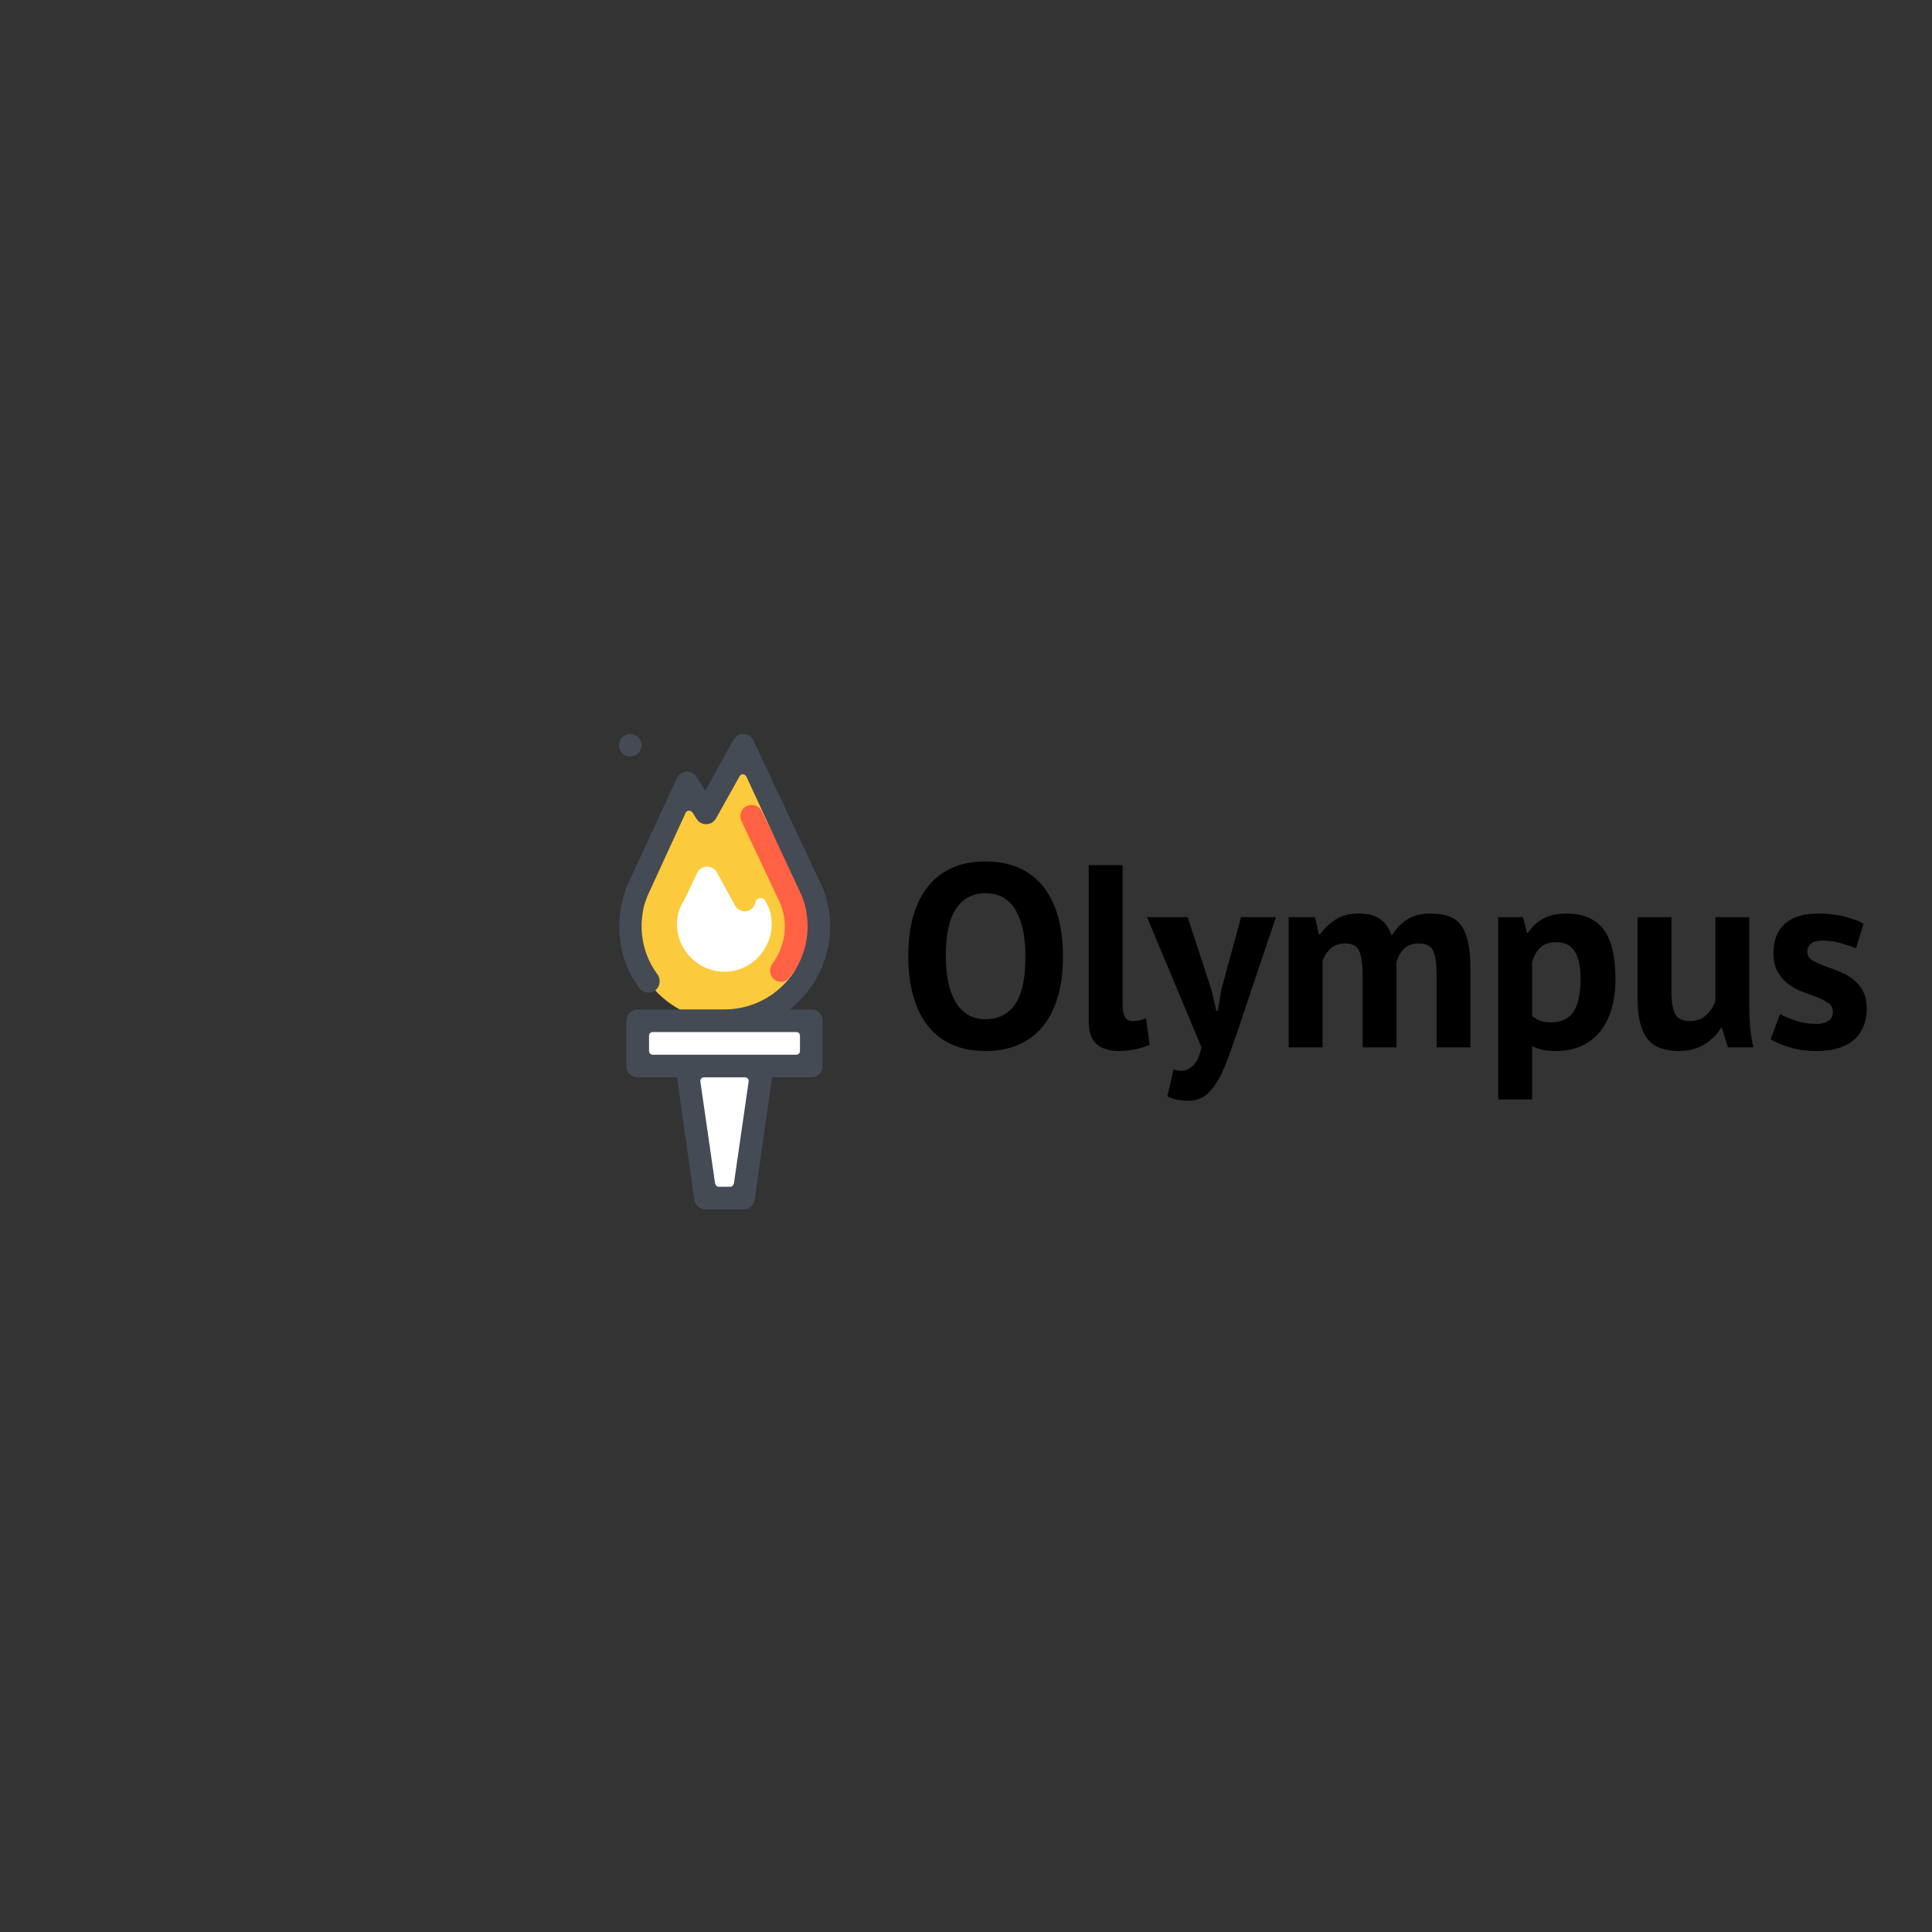 <svg xmlns="http://www.w3.org/2000/svg" xmlns:xlink="http://www.w3.org/1999/xlink" viewBox="0,0,256,256" width="512px" height="512px"><rect x="0" y="0" width="256" height="256" fill="#333333" stroke="none"/><g transform="translate(96,96) scale(0.25,0.25)"><g fill="none" fill-rule="nonzero" stroke="none" stroke-width="1" stroke-linecap="butt" stroke-linejoin="miter" stroke-miterlimit="10" stroke-dasharray="" stroke-dashoffset="0" font-family="none" font-weight="none" font-size="none" text-anchor="none" style="mix-blend-mode: normal"><g transform="translate(-128,3.011) scale(2,2)"><path d="M40.7,42.9v0l13.3,-28.9l5,8l10,-18c0,0 17.9,37.8 18.2,38.8v0c1.1,2.8 1.8,5.9 1.8,9.2c0,13.8 -11.2,25 -25,25c-13.8,0 -25,-11.2 -25,-25c0,-3.2 0.6,-6.3 1.7,-9.1z" fill="#fcca3d"></path><path d="M79,66.7c-0.6,0 -1.3,-0.2 -1.8,-0.6c-1.3,-1 -1.5,-2.9 -0.5,-4.2c2.1,-2.9 3.3,-6.3 3.3,-9.9c0,-2 -0.4,-3.9 -1.1,-5.8c-0.3,-0.6 -2.3,-5 -10.4,-22.1c-0.7,-1.5 -0.1,-3.3 1.4,-4c1.5,-0.7 3.3,-0.1 4,1.4c6.5,13.7 12,21.2 12.4,22.3c0,0 0,0.1 0.1,0.1c1,2.6 1.5,5.3 1.5,8c0,5 -3.6,9.6 -6.7,13.6c-0.5,0.8 -1.4,1.2 -2.2,1.2z" fill="#ff6144"></path><path d="M64.6,64c6.8,-0.3 12.2,-6.3 11.9,-13.2c-0.1,-1.3 -0.3,-2.6 -0.8,-3.8c-0.3,-0.6 -0.5,-1.2 -0.7,-1.4l-0.2,-0.4v0c-0.6,-1.1 -2.3,-0.9 -2.6,0.4v0c-0.3,1.4 -1.4,2.4 -2.8,2.4c-1,0 -2,-0.5 -2.6,-1.5l-4.8,-8.8c-1.2,-2.1 -4.3,-2 -5.3,0.2l-3.3,7l-0.4,0.6c-0.2,0.4 -0.5,0.9 -0.7,1.4c-0.6,1.5 -0.9,3 -0.9,4.6c0.1,7.1 6,12.8 13.2,12.5zM69,124h-10l-5,-35h20zM41,77h46v12h-46z" fill="#ffffff"></path><path d="M87,74h-5.7c6.5,-5.1 10.7,-13.1 10.7,-22c0,-3.5 -0.7,-7 -2,-10.3c0,-0.1 -0.1,-0.1 -0.1,-0.2c-1.2,-2.6 -14.1,-29.9 -18.2,-38.7c-0.5,-1 -1.4,-1.7 -2.5,-1.8c-1.2,-0.1 -2.2,0.5 -2.8,1.5l-7.5,13.6l-2.3,-3.7c-0.6,-0.9 -1.6,-1.5 -2.7,-1.4c-1.1,0.1 -2.1,0.7 -2.5,1.7l-13.4,28.9c-0.1,0.1 -0.1,0.2 -0.1,0.4c-1.2,3.2 -1.8,6.6 -1.8,10c0,5.9 1.8,11.5 5.2,16.2c0.9,1.2 2.5,1.7 3.8,1.1c1.7,-0.8 2.2,-3 1.2,-4.5c-3.6,-4.8 -5,-10.8 -3.9,-16.9c0.2,-1.4 0.7,-2.7 1.2,-4v0l10.1,-22c0.3,-0.7 1.3,-0.8 1.8,-0.1l1.1,1.7c0.8,1.3 2.4,1.8 3.9,1.1c0.6,-0.3 1,-0.8 1.3,-1.3l6.2,-11.1c0.4,-0.7 1.4,-0.7 1.8,0.1c6.5,14.1 14.3,30.7 14.7,31.6v0.1c0.3,0.8 0.6,1.5 0.8,2.3c3.7,14.6 -7.3,27.7 -21.3,27.7h-23c-1.7,0 -3,1.3 -3,3v12c0,1.7 1.3,3 3,3h10.4l4.6,32.4c0.2,1.5 1.5,2.6 3,2.6h10c1.5,0 2.8,-1.1 3,-2.6l4.6,-32.4h10.4c1.7,0 3,-1.3 3,-3v-12c0,-1.7 -1.3,-3 -3,-3zM65.5,121h-3c-0.5,0 -0.9,-0.4 -1,-0.9l-3.9,-27c-0.1,-0.6 0.4,-1.1 1,-1.1h10.8c0.6,0 1.1,0.5 1,1.1l-3.9,27c-0.1,0.5 -0.5,0.9 -1,0.9zM83,86h-38c-0.6,0 -1,-0.4 -1,-1v-4c0,-0.6 0.4,-1 1,-1h38c0.6,0 1,0.4 1,1v4c0,0.6 -0.4,1 -1,1zM39,1c-1.657,0 -3,1.343 -3,3c0,1.657 1.343,3 3,3c1.657,0 3,-1.343 3,-3c0,-1.657 -1.343,-3 -3,-3z" fill="#444b54"></path></g></g><g fill="#000000" fill-rule="nonzero" stroke="none" stroke-width="1" stroke-linecap="butt" stroke-linejoin="miter" stroke-miterlimit="10" stroke-dasharray="" stroke-dashoffset="0" font-family="none" font-weight="none" font-size="none" text-anchor="none" style="mix-blend-mode: normal"><g><path d="M97.41,122.82v0c0,-16.1 3.543,-28.497 10.63,-37.19c7.087,-8.693 17.207,-13.04 30.36,-13.04v0c6.9,0 12.927,1.197 18.08,3.59c5.153,2.387 9.43,5.79 12.83,10.21c3.407,4.413 5.937,9.703 7.59,15.87c1.66,6.16 2.49,13.013 2.49,20.56v0c0,16.1 -3.567,28.497 -10.7,37.19c-7.127,8.693 -17.223,13.04 -30.29,13.04v0c-6.993,0 -13.067,-1.197 -18.22,-3.59c-5.147,-2.387 -9.4,-5.79 -12.76,-10.21c-3.36,-4.413 -5.867,-9.703 -7.52,-15.87c-1.66,-6.16 -2.49,-13.013 -2.49,-20.56zM117.29,122.82v0c0,4.873 0.413,9.36 1.24,13.46c0.827,4.093 2.09,7.61 3.79,10.55c1.707,2.947 3.893,5.247 6.56,6.9c2.667,1.66 5.84,2.49 9.52,2.49v0c6.713,0 11.91,-2.623 15.59,-7.87c3.68,-5.247 5.52,-13.757 5.52,-25.53v0c0,-4.693 -0.39,-9.063 -1.17,-13.11c-0.78,-4.047 -2,-7.59 -3.66,-10.63c-1.653,-3.033 -3.813,-5.4 -6.48,-7.1c-2.667,-1.707 -5.933,-2.56 -9.8,-2.56v0c-6.713,0 -11.91,2.693 -15.59,8.08c-3.68,5.38 -5.52,13.82 -5.52,25.32zM210.99,74.52v73.42c0,3.22 0.413,5.563 1.24,7.03c0.827,1.473 2.16,2.21 4,2.21v0c1.107,0 2.19,-0.09 3.25,-0.27c1.053,-0.187 2.363,-0.603 3.93,-1.25v0l1.93,14.08c-1.473,0.733 -3.727,1.47 -6.76,2.21c-3.04,0.733 -6.17,1.1 -9.39,1.1v0c-5.24,0 -9.24,-1.217 -12,-3.65c-2.76,-2.44 -4.14,-6.467 -4.14,-12.08v0v-82.8zM245.49,102.12l12.69,38.78l2.49,10.76h0.83l1.79,-10.9l10.49,-38.64h18.49l-20.98,62.24c-1.747,5.153 -3.423,9.867 -5.03,14.14c-1.613,4.28 -3.387,7.983 -5.32,11.11c-1.927,3.127 -4.063,5.543 -6.41,7.25c-2.347,1.7 -5.13,2.55 -8.35,2.55v0c-4.787,0 -8.607,-0.783 -11.46,-2.35v0l3.32,-14.35c1.38,0.553 2.76,0.83 4.14,0.83v0c2.113,0 4.16,-0.897 6.14,-2.69c1.973,-1.793 3.467,-5.037 4.48,-9.73v0l-28.84,-69zM356.16,171.12h-17.94v-37.54c0,-6.347 -0.597,-10.853 -1.79,-13.52c-1.193,-2.667 -3.677,-4 -7.45,-4v0c-3.127,0 -5.657,0.85 -7.59,2.55c-1.933,1.7 -3.407,3.887 -4.42,6.56v0v45.95h-17.94v-69h13.94l2.07,9.11h0.55c2.12,-2.947 4.813,-5.523 8.08,-7.73c3.26,-2.207 7.467,-3.31 12.62,-3.31v0c4.42,0 8.033,0.897 10.84,2.69c2.8,1.793 4.983,4.807 6.55,9.04v0c2.113,-3.587 4.827,-6.44 8.14,-8.56c3.313,-2.113 7.317,-3.17 12.01,-3.17v0c3.86,0 7.15,0.46 9.87,1.38c2.713,0.92 4.92,2.507 6.62,4.76c1.7,2.253 2.963,5.267 3.79,9.04c0.833,3.773 1.25,8.557 1.25,14.35v0v41.4h-17.94v-38.78c0,-5.427 -0.577,-9.497 -1.73,-12.21c-1.147,-2.713 -3.7,-4.07 -7.66,-4.07v0c-3.22,0 -5.773,0.873 -7.66,2.62c-1.887,1.747 -3.29,4.14 -4.21,7.18v0zM410.12,198.72v-96.6h13.11l2.07,8.28h0.55c2.393,-3.493 5.223,-6.07 8.49,-7.73c3.267,-1.653 7.247,-2.48 11.94,-2.48v0c8.647,0 15.133,2.737 19.46,8.21c4.32,5.473 6.48,14.283 6.48,26.43v0c0,5.887 -0.69,11.197 -2.07,15.93c-1.38,4.74 -3.427,8.767 -6.14,12.08c-2.713,3.313 -6.023,5.843 -9.93,7.59c-3.913,1.747 -8.4,2.62 -13.46,2.62v0c-2.853,0 -5.2,-0.207 -7.04,-0.62c-1.84,-0.413 -3.68,-1.08 -5.52,-2v0v28.29zM440.9,115.37v0c-3.5,0 -6.24,0.873 -8.22,2.62c-1.973,1.747 -3.513,4.37 -4.62,7.87v0v28.7c1.287,1.013 2.69,1.82 4.21,2.42c1.52,0.593 3.52,0.89 6,0.89v0c5.153,0 9.02,-1.817 11.6,-5.45c2.573,-3.633 3.86,-9.637 3.86,-18.01v0c0,-6.073 -1.013,-10.763 -3.04,-14.07c-2.02,-3.313 -5.283,-4.97 -9.79,-4.97zM483.95,102.12h17.94v39.19c0,5.613 0.667,9.663 2,12.15c1.333,2.48 3.933,3.72 7.8,3.72v0c3.407,0 6.237,-1.01 8.49,-3.03c2.253,-2.027 3.93,-4.513 5.03,-7.46v0v-44.57h17.94v48.02c0,3.773 0.187,7.477 0.56,11.11c0.367,3.633 0.917,6.923 1.65,9.87v0h-13.52l-3.18,-10.21h-0.55c-2.113,3.493 -5.057,6.39 -8.83,8.69c-3.773,2.3 -8.237,3.45 -13.39,3.45v0c-3.493,0 -6.62,-0.46 -9.38,-1.38c-2.76,-0.92 -5.06,-2.437 -6.9,-4.55c-1.84,-2.12 -3.243,-4.973 -4.21,-8.56c-0.967,-3.587 -1.45,-8.093 -1.45,-13.52v0zM587.45,152.08v0c0,-1.84 -0.78,-3.313 -2.34,-4.42c-1.567,-1.107 -3.5,-2.12 -5.8,-3.04c-2.3,-0.92 -4.83,-1.863 -7.59,-2.83c-2.76,-0.96 -5.29,-2.293 -7.59,-4c-2.3,-1.7 -4.233,-3.86 -5.8,-6.48c-1.56,-2.627 -2.34,-6.01 -2.34,-10.15v0c0,-6.807 2.023,-12.003 6.07,-15.59c4.047,-3.587 9.89,-5.38 17.53,-5.38v0c5.24,0 9.977,0.55 14.21,1.65c4.233,1.107 7.547,2.35 9.94,3.73v0l-4.01,12.97c-2.113,-0.827 -4.78,-1.7 -8,-2.62c-3.22,-0.92 -6.487,-1.38 -9.8,-1.38v0c-5.333,0 -8,2.07 -8,6.21v0c0,1.653 0.78,2.987 2.34,4c1.567,1.013 3.5,1.957 5.8,2.83c2.3,0.873 4.83,1.817 7.59,2.83c2.76,1.013 5.29,2.323 7.59,3.93c2.3,1.613 4.233,3.707 5.8,6.28c1.56,2.58 2.34,5.893 2.34,9.94v0c0,6.993 -2.23,12.49 -6.69,16.49c-4.46,4 -11.153,6 -20.08,6v0c-4.873,0 -9.45,-0.62 -13.73,-1.86c-4.28,-1.24 -7.753,-2.69 -10.42,-4.35v0l4.97,-13.38c2.113,1.193 4.92,2.367 8.42,3.52c3.493,1.147 7.08,1.72 10.76,1.72v0c2.667,0 4.807,-0.507 6.42,-1.52c1.607,-1.013 2.41,-2.713 2.41,-5.1z"></path></g></g></g></svg>